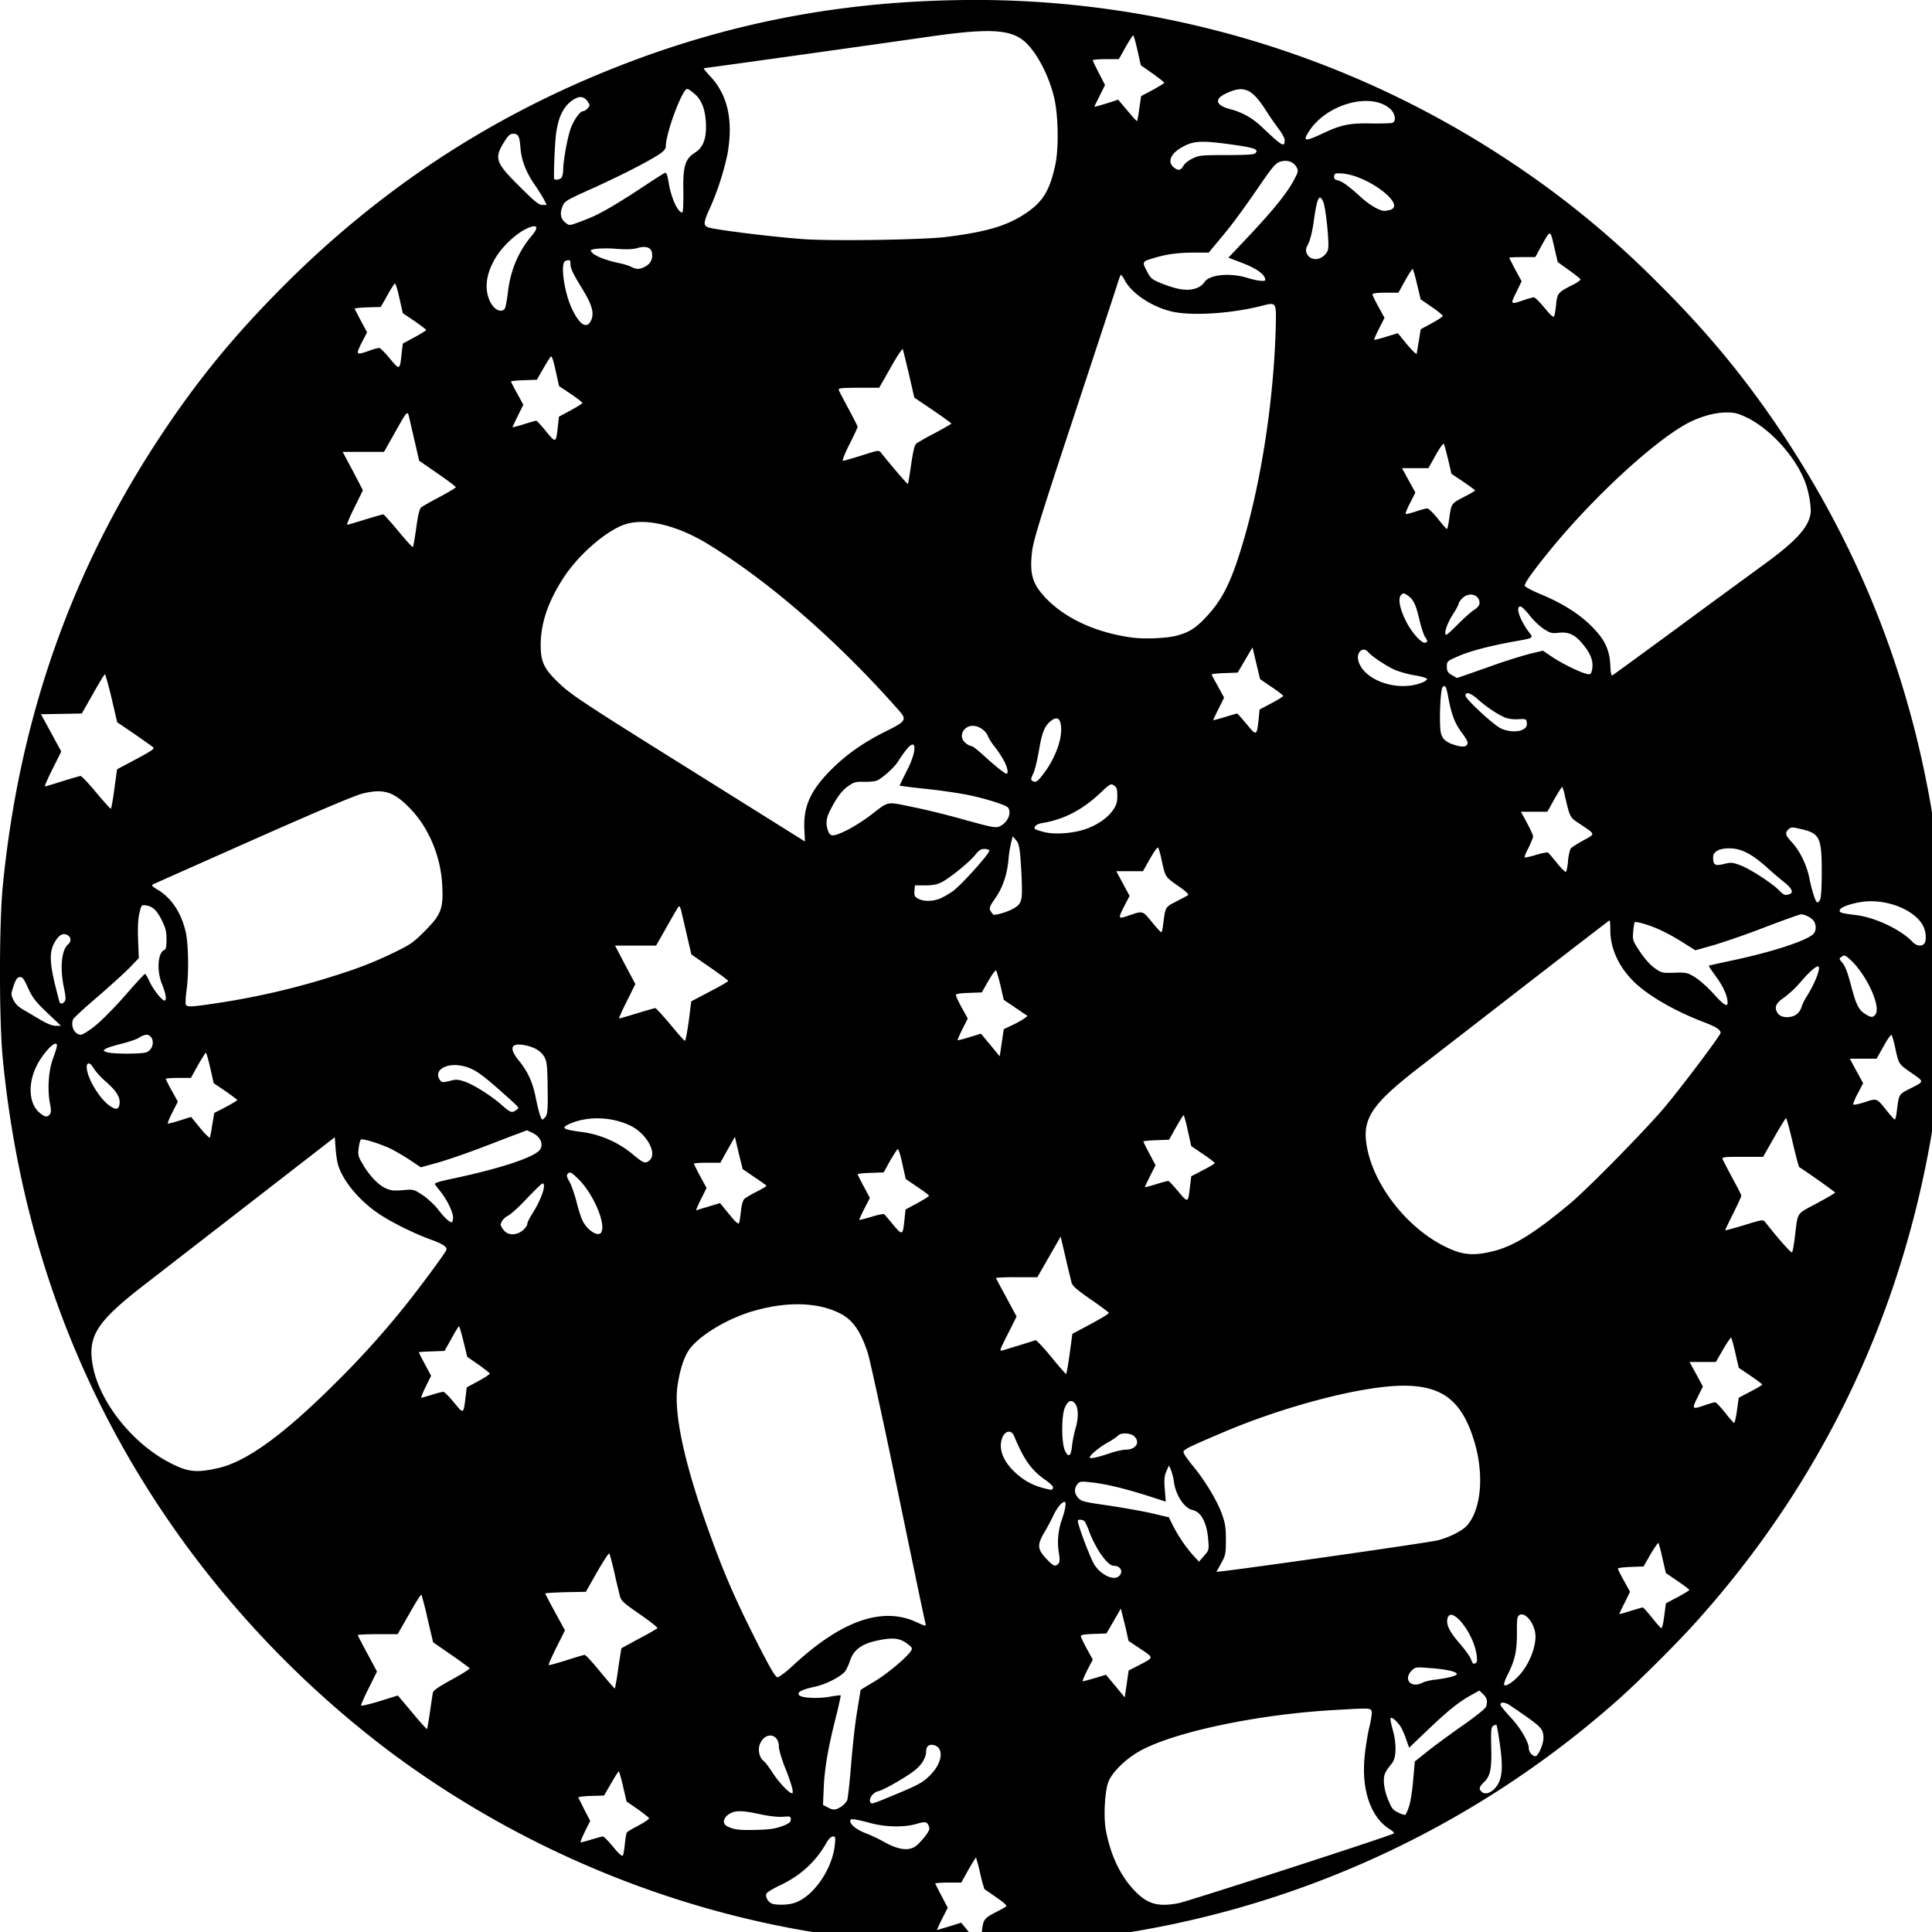 <svg xmlns="http://www.w3.org/2000/svg" width="64pt" height="64pt" viewBox="0 0 64 64"><path d="M30.68 64.398c-.125-.007-.555-.039-.961-.066-5.98-.43-11.856-2.633-16.735-6.254a33.075 33.075 0 0 1-6.687-6.707C2.754 46.601.68 41.145.09 35.047c-.121-1.258-.121-4.418 0-5.668.543-5.578 2.281-10.524 5.305-15.05 1.183-1.774 2.34-3.184 3.91-4.77 3.218-3.246 6.863-5.657 11.07-7.32C23.977.812 27.609.088 31.566.007a31.998 31.998 0 0 1 18.36 5.281 30.852 30.852 0 0 1 4.941 4.031c1.637 1.617 2.918 3.164 4.133 4.98 3.04 4.555 4.785 9.497 5.324 15.079.117 1.25.117 4.41 0 5.668-.691 7.117-3.445 13.457-8.125 18.668-.644.722-2.008 2.078-2.68 2.664a32.176 32.176 0 0 1-18.453 7.926c-.8.074-3.847.14-4.386.093zm1.847-.414c.04-.39.07-.437.461-.64.153-.078.305-.16.336-.188.047-.027-.05-.117-.32-.304l-.395-.274a6 6 0 0 1-.14-.52 5.166 5.166 0 0 0-.137-.523c-.008-.008-.121.176-.254.406l-.234.422h-.438c-.242 0-.433.016-.426.035.012.02.106.211.215.418l.2.38-.188.37a5.377 5.377 0 0 0-.172.371c.004 0 .188-.058.406-.12l.399-.126.285.348c.156.188.305.332.324.316.024-.011.059-.18.078-.37zm-6.23-.941c.617-.184 1.262-1.09 1.355-1.906.028-.278.024-.305-.062-.301-.055 0-.137.078-.211.207-.356.629-.867 1.098-1.563 1.422-.222.105-.418.226-.43.27-.034.093.04.245.157.312.113.066.523.066.754-.004zm12.738.004c.3-.055 7.063-2.242 7.137-2.313.02-.02-.043-.086-.137-.14-.637-.399-.95-1.324-.824-2.461.031-.29.098-.715.156-.942.055-.226.086-.453.07-.504-.035-.109-.058-.109-1.253-.039-2.575.145-5.399.75-6.485 1.391-.43.254-.836.652-.969.957-.132.293-.183 1.188-.093 1.652.148.778.453 1.438.879 1.91.46.508.8.622 1.52.489zM20.7 61.078c.016-.176.047-.348.067-.375.015-.027.195-.133.39-.234.196-.106.352-.211.344-.239-.012-.027-.184-.16-.383-.304l-.363-.25-.113-.489a6.198 6.198 0 0 0-.137-.511c-.012-.008-.129.168-.258.394l-.238.41-.438.012c-.238.008-.425.035-.414.051.008.02.102.203.203.41l.192.367-.18.36c-.094.191-.156.351-.133.351.024 0 .188-.043.36-.097.172-.051.34-.098.37-.098.036 0 .188.156.34.34.184.226.297.328.325.289.02-.028.047-.203.066-.387zm9.645.07c.062-.043.195-.187.293-.308.136-.18.168-.25.136-.332-.062-.168-.117-.176-.425-.086-.391.113-.985.105-1.47-.02-.612-.16-.714-.168-.714-.082 0 .125.215.297.52.41.16.063.414.18.558.262.508.29.86.34 1.102.156zm-4.434-.652c.227-.09.285-.133.285-.223 0-.105-.02-.109-.261-.09-.157.012-.45-.019-.739-.081-.523-.114-.758-.13-.937-.063-.278.11-.371.352-.172.457.21.113.41.137.973.121.441-.012.628-.039.851-.125zm20.766-.656c.047-.14.11-.535.136-.871l.055-.617.41-.329c.227-.183.75-.566 1.168-.859.457-.32.766-.57.785-.633.051-.191.028-.281-.097-.406L49.008 56l-.281.156c-.41.23-.747.5-1.438 1.157l-.61.582-.085-.243a3.146 3.146 0 0 0-.16-.39c-.094-.184-.317-.395-.364-.352-.02.024.008.184.059.367.137.461.133.95-.016 1.13-.25.316-.273.37-.27.624.005.149.055.383.137.578.114.286.157.348.333.43.109.059.218.09.238.078.023-.012.078-.137.125-.277zm-18.817.012a.654.654 0 0 0 .203-.211c.024-.063.083-.586.13-1.172.046-.578.132-1.38.199-1.77l.117-.715c0-.007.199-.129.441-.273.43-.25 1.133-.844 1.238-1.04.043-.077.016-.112-.156-.237-.246-.18-.492-.196-1.031-.075-.477.11-.73.309-.844.657-.05.148-.125.308-.172.363-.175.187-.636.422-1.011.5-.43.094-.59.184-.496.281.09.09.62.113 1.007.047.188-.035.352-.055.364-.043.007.008-.051.273-.125.582-.278 1.078-.403 1.785-.434 2.422l-.027.621.148.078c.184.102.258.102.45-.015zm1.825-.418c.785-.325.918-.403 1.183-.688.348-.383.395-.828.094-.93-.172-.054-.281.02-.281.196 0 .199-.14.441-.364.62-.265.22-1.035.661-1.222.704-.164.035-.313.227-.27.348.04.093.024.097.86-.25zm-3.446-.215a5.911 5.911 0 0 0-.242-.684c-.105-.273-.195-.574-.195-.672 0-.441-.453-.508-.625-.097-.082.195-.024.457.12.57.048.031.18.207.298.39.203.317.547.68.644.68.028 0 .028-.078 0-.187zm23.27.035c.258-.277.3-.652.164-1.559-.043-.293-.086-.539-.102-.554-.011-.012-.058.004-.105.03-.07.044-.078.13-.067.692.02.735-.03.973-.238 1.172-.16.156-.18.223-.086.313.102.105.285.062.434-.094zm1.523-1.309c.133-.297.13-.55-.011-.71-.094-.118-.415-.348-1.012-.75-.156-.102-.305-.11-.305-.02 0 .039.145.219.32.406.329.344.618.832.618 1.035 0 .13.117.27.226.27.035 0 .113-.102.164-.23zM14.242 56.72c.043-.297.086-.59.098-.649.015-.074.195-.199.64-.441.34-.184.598-.352.579-.371a16.744 16.744 0 0 0-.625-.45l-.586-.406-.184-.777a10.49 10.49 0 0 0-.203-.8c-.02-.016-.2.273-.406.64l-.383.668h-.66c-.364 0-.66.015-.66.031s.144.293.32.617l.316.59-.27.543c-.152.3-.265.563-.257.582.004.024.285-.043.617-.144l.602-.188.476.566c.258.313.48.555.489.547.011-.011.054-.265.097-.558zm23.453-1.54c.543-.28.54-.253.086-.558l-.398-.266-.074-.343c-.043-.18-.086-.36-.133-.54l-.047-.187-.238.414-.239.41-.425.016c-.293.008-.422.031-.422.07 0 .035.09.227.195.418l.2.364-.18.343c-.098.196-.165.36-.157.371.012.008.188-.039.399-.101l.375-.113.308.37.313.38.066-.446.063-.445zm-17.215.087c.055-.364.102-.664.106-.668.008-.004.27-.145.582-.317a8.19 8.19 0 0 0 .61-.343c.019-.02-.243-.231-.583-.465-.543-.375-.62-.446-.66-.606-.066-.262-.129-.52-.183-.777-.075-.324-.153-.61-.168-.63-.02-.019-.2.259-.407.618l-.37.652-.677.012c-.367.012-.668.028-.668.043 0 .012.145.293.325.621l.328.602-.281.558c-.153.313-.27.57-.258.59.012.012.277-.062.582-.156.3-.098.578-.18.61-.18.038 0 .269.258.523.567.254.308.468.554.48.547.043-.223.082-.446.11-.668zm29.868.207c.347-.395.574-1.028.504-1.403-.07-.363-.34-.668-.512-.574-.082.043-.094.113-.09.602 0 .605-.066.894-.309 1.382-.082.153-.129.305-.113.333.043.074.305-.098.52-.34zm-3.22.265c.075-.035.255-.082.407-.097.445-.055.742-.133.723-.196-.024-.078-.39-.156-.914-.191-.438-.035-.457-.031-.578.082-.293.3-.024.602.363.402zm-20.855-.57c1.598-1.484 2.961-1.961 4.094-1.43.305.14.313.14.29.035-.048-.183-.497-2.343-1.16-5.55-.356-1.692-.692-3.223-.75-3.403-.24-.738-.505-1.11-.942-1.324-.735-.363-1.739-.387-2.84-.07-.848.242-1.777.797-2.117 1.258-.188.25-.332.707-.407 1.242-.125.906.23 2.558 1.043 4.808.493 1.375.86 2.22 1.586 3.657.457.898.617 1.168.688 1.168.05 0 .281-.172.515-.391zm22.622-.086c.039-.023.042-.113.015-.293-.113-.727-.847-1.625-.96-1.176-.052.203.066.442.402.825.171.199.343.433.375.523.062.164.078.176.168.121zm6.195-1.305c.02-.086.043-.273.062-.414l.032-.25.386-.207c.215-.113.39-.222.39-.238 0-.02-.179-.152-.39-.297l-.386-.262-.11-.476a5.617 5.617 0 0 0-.133-.52c-.015-.02-.129.145-.261.367l-.235.41-.425.016c-.23.008-.426.032-.426.055s.093.207.203.406l.2.363-.177.36a8.356 8.356 0 0 0-.18.375c0 .008.172-.035.376-.102.203-.062.386-.117.406-.113.02 0 .156.156.308.344.145.183.286.34.301.34.016 0 .043-.07.059-.157zm-18.016-1.574c.149-.144.043-.336-.183-.336-.2 0-.602-.566-.817-1.156a1.828 1.828 0 0 0-.14-.309c-.047-.066-.23-.086-.23-.023 0 .144.433 1.289.562 1.473.23.336.644.52.808.351zm10.559-1.18c.398-.105.812-.316.969-.496.48-.55.57-1.75.21-2.863-.406-1.277-1.05-1.762-2.316-1.762-1.344 0-3.906.66-6.012 1.559-1.101.469-1.28.555-1.28.64 0 .044.132.239.292.434.414.496.805 1.145.973 1.594.117.324.14.457.14.879 0 .449-.011.512-.148.762l-.164.296c-.016.04 7.05-.964 7.336-1.043zm-12.57.77c.046-.05.05-.148.007-.39a2.23 2.23 0 0 1 .11-1.075c.113-.332.152-.578.086-.578-.094 0-.246.191-.375.457-.09.188-.188.371-.293.55-.243.415-.235.56.054.868.239.258.313.285.41.168zm4.96-.8c-.046-.56-.234-.911-.52-.973-.269-.055-.558-.493-.616-.938a1.972 1.972 0 0 0-.098-.39l-.066-.149-.086.195c-.067.16-.078.278-.051.602l.031.402-.531-.172c-.82-.261-1.441-.41-1.89-.46-.395-.047-.423-.044-.505.054-.117.14-.105.309.024.453.101.117.2.14 1 .254.488.074 1.14.188 1.445.258l.559.133.125.25a4.8 4.8 0 0 0 .668.996l.207.222.164-.19c.168-.188.168-.192.14-.548zm-5.14-1.704c.02-.043-.082-.144-.266-.273-.457-.32-.707-.68-1.023-1.446-.086-.21-.29-.187-.387.043-.145.352.008.782.418 1.16.344.32.695.489 1.2.579.019 0 .042-.024.058-.067zm-27.664-.656c.941-.207 2.191-1.117 3.918-2.844.836-.824 1.62-1.7 2.347-2.613.516-.653 1.266-1.668 1.301-1.77.04-.093-.117-.199-.469-.328-.543-.191-1.324-.574-1.75-.86-.675-.448-1.234-1.128-1.379-1.675a3.653 3.653 0 0 1-.07-.512l-.027-.36-2.567 1.99c-1.203.933-2.41 1.866-3.613 2.8-1.715 1.312-2.023 1.789-1.832 2.797.219 1.168 1.274 2.512 2.473 3.156.644.348.922.387 1.668.219zm29.543-.492c.187-.063.418-.118.515-.118.348 0 .504-.238.301-.441-.117-.117-.45-.133-.539-.027a1.98 1.98 0 0 1-.34.226c-.273.153-.601.422-.601.5 0 .051.25 0 .664-.14zm-1.25-.243a4.04 4.04 0 0 1 .11-.558c.112-.363.105-.703-.009-.848-.12-.144-.234-.101-.34.14-.113.263-.113 1.15 0 1.407.118.262.204.211.239-.14zm22.027-1.175l.059-.422.386-.203c.215-.11.391-.215.391-.235 0-.015-.18-.148-.39-.293l-.387-.261-.11-.48a6.369 6.369 0 0 0-.136-.52c-.012-.02-.133.152-.266.382l-.246.426h-.871l.222.406.22.407-.177.355c-.199.403-.187.41.246.262.157-.055.31-.098.34-.094.028 0 .176.156.325.34.144.187.285.344.3.344.02 0 .063-.188.094-.414zm-42.113-.47l.035-.296.39-.21c.211-.114.38-.227.372-.247-.004-.02-.172-.156-.375-.297l-.371-.258-.122-.504c-.07-.277-.132-.504-.152-.504-.015 0-.129.184-.25.407l-.226.406-.426.016c-.235.007-.426.02-.426.03 0 .009.09.192.203.4l.203.378-.18.364c-.097.199-.164.363-.14.363.02 0 .176-.047.348-.098.168-.055.34-.098.375-.098.039 0 .191.157.351.348.324.399.32.402.39-.2zm20.008-1.405l.09-.664.609-.325c.34-.183.605-.343.597-.367-.007-.027-.28-.23-.605-.453-.46-.32-.598-.441-.629-.555-.02-.082-.113-.457-.2-.836l-.16-.687-.773 1.348h-.683a7.05 7.05 0 0 0-.688.02c0 .015.156.304.344.651l.34.63-.29.578c-.288.57-.288.578-.16.539.247-.07 1.024-.313 1.079-.332.027-.008.258.238.515.55.254.313.477.567.496.567.016 0 .067-.301.118-.664zm14.05-3.407c.668-.168 1.368-.605 2.536-1.582.62-.523 2.511-2.453 3.125-3.183.625-.75 1.851-2.383 1.851-2.461 0-.106-.152-.203-.543-.352-.992-.375-1.914-.914-2.371-1.386-.48-.493-.738-1.079-.738-1.668 0-.176-.008-.32-.028-.32-.011 0-1.199.917-2.644 2.034-1.188.922-2.379 1.844-3.57 2.766-1.676 1.29-1.993 1.762-1.82 2.707.226 1.246 1.277 2.61 2.495 3.25.63.328.993.375 1.707.195zm9.973-.464c.105-.86.035-.743.723-1.114.336-.18.61-.34.61-.36 0-.019-.915-.671-1.185-.839-.02-.016-.12-.383-.222-.828-.102-.438-.2-.797-.219-.797-.016 0-.191.285-.394.64l-.364.641h-.683c-.61 0-.684.008-.66.078.015.043.167.325.324.625.168.301.297.563.297.586 0 .024-.121.29-.27.59-.152.301-.27.551-.262.555.008.008.293-.07.633-.172.598-.187.617-.187.692-.098.414.532.859 1.032.886 1 .02-.02.063-.246.094-.507zm-42.137-.223c.082-.07.149-.164.149-.215 0-.043.07-.191.16-.328.312-.492.484-1.008.34-1.008-.028 0-.25.223-.508.488-.25.274-.531.524-.617.57-.149.075-.258.212-.258.317a.47.47 0 0 0 .102.172c.136.18.421.18.632.004zm2.594.074c.176-.293-.285-1.344-.8-1.816-.196-.184-.231-.2-.298-.14-.058.062-.05.097.055.288.067.121.168.418.23.66.06.246.149.524.2.621.156.317.515.543.613.387zm10.05-.445l.032-.317.39-.21c.216-.118.391-.227.387-.247 0-.02-.175-.152-.386-.293l-.383-.261-.117-.52c-.07-.328-.13-.5-.16-.465-.09.13-.176.266-.254.403l-.2.363-.433.016c-.235.007-.43.027-.43.046 0 .012.09.196.203.403l.203.383-.18.347a4.424 4.424 0 0 0-.175.38c0 .007.18-.036.402-.102.219-.07.414-.106.434-.086l.297.355c.304.356.312.352.37-.195zm-5.421-.25c.02-.2.066-.367.11-.414.042-.04.226-.153.417-.246.192-.098.332-.184.32-.2a7.547 7.547 0 0 0-.406-.285l-.382-.261-.133-.536-.125-.535-.242.43-.239.43h-.441c-.238 0-.434.015-.434.03 0 .017.094.208.207.419l.211.387-.183.367c-.063.125-.121.25-.168.375.004 0 .187-.059.402-.121l.395-.121.097.12.297.36c.113.14.211.219.23.191.02-.027.047-.207.067-.39zm-9.535.199c0-.176-.184-.562-.406-.848-.067-.086-.133-.168-.196-.254-.023-.039.133-.09.492-.167 1.739-.364 2.922-.762 3.016-1.024.074-.187-.031-.387-.258-.504l-.199-.094-.3.114c-.165.058-.684.261-1.157.441-.465.18-1.125.406-1.453.504l-.606.168-.34-.227a7.552 7.552 0 0 0-.617-.367c-.32-.164-.96-.367-1.027-.328-.023.02-.059.145-.074.277-.031.223-.02.282.117.512.21.375.512.7.754.817.184.086.273.097.582.074.363-.035.367-.031.66.16.16.105.395.32.516.477.207.269.37.425.453.425.023 0 .043-.07.043-.156zm24.418-1.07l.035-.297.39-.203c.215-.11.391-.215.387-.235 0-.02-.175-.156-.386-.297l-.391-.265-.113-.512c-.059-.281-.125-.512-.141-.512-.012 0-.129.188-.254.407l-.226.406-.426.016c-.235.007-.426.027-.426.042 0 .012.09.2.203.407l.2.379-.176.351c-.098.196-.176.36-.176.375 0 .012.168-.035.375-.097.207-.067.394-.114.41-.106.02.008.168.164.324.352.328.386.32.39.39-.211zm-17.906-.828c.257-.227-.09-.864-.606-1.13-.617-.312-1.426-.343-2.023-.085-.32.14-.258.191.312.27a3.33 3.33 0 0 1 1.793.777c.324.27.39.289.524.168zM7.035 37.238l.063-.37.379-.196c.21-.113.382-.215.382-.23 0-.016-.175-.145-.39-.297l-.39-.262-.114-.508c-.063-.277-.13-.504-.145-.504-.011 0-.133.188-.265.418l-.23.418h-.419c-.226 0-.414.016-.414.031 0 .02.09.2.2.395l.199.36-.18.355c-.098.191-.164.355-.152.367.011.012.191-.031.398-.098L6.328 37l.309.375c.18.219.316.344.32.3a6.32 6.32 0 0 0 .078-.437zm11.047-.261c.059-.09.07-.29.059-.954-.008-.734-.028-.859-.106-1.007-.125-.207-.324-.328-.664-.395-.457-.082-.52.102-.172.527.281.348.442.692.54 1.176.105.516.183.762.23.762.023 0 .074-.047.113-.11zm44.75-.149c.074-.59.059-.57.418-.754.512-.261.508-.226.059-.539-.426-.3-.407-.262-.547-.914-.024-.113-.059-.223-.094-.332-.02-.035-.125.102-.266.36l-.238.421h-.887l.22.407.222.406-.168.32a2.101 2.101 0 0 0-.164.371c-.004.04.129.016.37-.058.434-.141.4-.153.766.304.118.145.227.266.243.266.02 0 .05-.113.066-.258zm-61.184.086c.051-.059.051-.14 0-.398-.078-.426-.039-1.047.098-1.422.16-.446.172-.52.09-.52-.125 0-.484.43-.64.77-.282.597-.231 1.226.117 1.52.171.14.253.16.335.05zm15.457-.144c.11-.083.16-.02-.52-.63-.632-.558-.858-.718-1.175-.808-.574-.164-1.082.102-.832.45.063.077.086.081.313.027.21-.059.277-.055.5.02.296.097.918.491 1.257.8.262.23.309.246.457.14zm-13.144-.208c.02-.226-.098-.414-.461-.738a2.358 2.358 0 0 1-.406-.445c-.11-.207-.242-.2-.219.012.035.359.41.976.73 1.218.23.172.329.157.356-.047zm29.566-2.601a3.18 3.18 0 0 0 .399-.219l.113-.086-.39-.265-.399-.27-.105-.465c-.063-.258-.13-.488-.149-.508-.02-.02-.133.133-.254.344l-.219.383-.425.016c-.282.007-.434.03-.434.07 0 .031.086.219.195.418l.2.36-.176.347c-.094.191-.168.36-.16.371.011.008.191-.035.398-.102l.375-.113.309.371.312.38.067-.446.066-.453zm-28.57.828c.184-.184.11-.512-.113-.512a.552.552 0 0 0-.23.094c-.071.05-.333.14-.583.203-.25.063-.496.137-.543.176-.082.059-.074.066.086.113.094.028.422.043.727.04.488-.012.566-.024.656-.114zm17.86-.965l.081-.652.614-.324c.332-.172.61-.332.61-.352 0-.02-.274-.226-.61-.457l-.61-.422-.129-.555c-.07-.304-.152-.664-.187-.804-.027-.145-.07-.25-.094-.238-.02.011-.195.308-.394.664l-.364.64h-1.359l.332.637.34.637-.285.574c-.157.312-.27.566-.25.566.023 0 .289-.078.597-.172.309-.097.582-.171.602-.171.02 0 .242.242.492.539.246.3.465.543.485.543.023 0 .078-.293.128-.653zm-19.669.16c.207-.16.653-.617.997-1.007.343-.395.636-.715.66-.715.015 0 .086.113.152.258.117.257.41.625.492.625.082 0 .047-.223-.078-.532-.191-.465-.144-1.074.086-1.152.04-.016.059-.125.059-.34 0-.266-.028-.375-.164-.652-.172-.336-.301-.45-.543-.48-.114-.016-.133.003-.188.25-.047.183-.062.472-.047.886l.024.613-.278.293c-.156.16-.636.598-1.074.977-.441.375-.808.715-.824.758-.09.23.05.511.258.511.054 0 .265-.129.468-.293zm-1.582-.433c-.382-.364-.48-.485-.632-.813-.149-.328-.192-.383-.282-.37-.086.01-.129.081-.203.296-.09.273-.09.285 0 .469.063.129.172.23.352.332.144.082.398.234.57.336.195.113.367.18.473.18h.176zm57.957.043a.52.52 0 0 0 .157-.239c.02-.07.093-.234.175-.355.278-.438.485-.988.368-.988-.082 0-.305.203-.57.511a3.35 3.35 0 0 1-.555.524c-.282.191-.332.332-.207.52.105.16.445.171.632.027zm2.598.02c.215-.259-.324-1.407-.879-1.868-.125-.11-.152-.113-.234-.055-.086.063-.086.075-.012.16.133.153.195.31.34.86.156.59.242.75.465.887.183.113.242.113.32.015zm-54.86-.395a24.96 24.96 0 0 0 3.298-.735c1.156-.347 1.714-.554 2.476-.922.563-.273.652-.332 1.047-.73.535-.543.61-.73.566-1.527-.046-.914-.433-1.856-1.02-2.477-.57-.605-.905-.715-1.624-.539-.27.07-1.516.598-3.64 1.54-1.782.792-3.27 1.452-3.305 1.472-.047.027-.004.074.152.164.476.281.809.793.95 1.45.081.401.097 1.323.019 1.882-.028.219-.043.433-.024.476.035.094.164.09 1.106-.054zm49.958-.11c-.043-.23-.172-.488-.426-.832-.11-.148-.191-.277-.184-.289.008-.004.348-.082.754-.168 1.328-.28 2.442-.644 2.696-.87.101-.095.117-.27.039-.419-.059-.11-.293-.242-.434-.242-.05 0-.578.191-1.176.418-.562.219-1.133.418-1.707.598l-.62.175-.403-.253a6.806 6.806 0 0 0-.754-.418c-.352-.164-.809-.297-.856-.258a2.08 2.08 0 0 0-.046.312c-.024.282-.02.297.23.672.16.235.344.442.488.54.22.152.246.163.645.148.398-.012.433-.004.683.148.145.09.422.332.61.543.39.434.512.484.46.195zm-55.078.067c.043-.055.039-.156-.02-.442-.144-.68-.082-1.27.137-1.453.11-.09.101-.238-.02-.304-.152-.082-.281-.012-.425.234-.176.3-.172.644.007 1.394.078.313.145.583.157.602.035.059.097.043.164-.027zm61.597-1.91c.078-.082.075-.352-.011-.547-.243-.57-1.258-.977-2.094-.836-.406.07-.692.187-.692.281 0 .07.059.09.563.152.633.082 1.473.485 1.848.883.125.133.289.164.386.067zm-25.207-.645c.078-.594.067-.566.418-.75.18-.094.36-.187.395-.21.05-.032-.035-.118-.332-.325-.426-.3-.407-.27-.547-.918a2.468 2.468 0 0 0-.094-.332c-.02-.043-.121.094-.273.355l-.235.418h-.886l.222.41.219.407-.164.32c-.223.434-.219.453.09.348.531-.18.492-.188.808.191.153.192.301.348.317.348.02 0 .047-.121.062-.262zm-5.011-.496c.285-.148.34-.25.332-.688 0-.222-.02-.648-.043-.937-.032-.453-.063-.563-.149-.668l-.113-.129-.05.2c-.04.179-.071.355-.087.538-.043.524-.187.946-.433 1.305-.188.266-.215.332-.172.418.03.047.062.098.101.133.055.031.403-.067.614-.172zm26.773-.324c.035-.055.055-.442.055-.914 0-1.153-.067-1.282-.7-1.426-.28-.066-.316-.066-.398.008-.129.117-.11.203.11.433.261.285.488.746.574 1.172.093.457.214.82.265.82.028 0 .07-.039.094-.093zm-29.172-.028c.117-.046.317-.16.45-.257.308-.23 1.245-1.282 1.202-1.344-.015-.027-.093-.05-.171-.05-.106 0-.18.05-.293.194-.188.235-.817.75-1.106.903-.152.078-.289.11-.547.11h-.347l-.016.179c-.012.16.004.195.121.262.18.093.445.097.711.003zm28.164-.156c.133-.05.078-.183-.16-.375a14.54 14.54 0 0 1-.625-.535c-.484-.43-.832-.605-1.215-.605-.34 0-.539.109-.535.304 0 .25.059.285.355.215.239-.058.286-.055.547.043.328.121 1.067.606 1.285.832.149.156.208.176.348.121zm-7.344-1.097c.02-.188.063-.375.094-.415.031-.035.219-.16.414-.265.41-.223.418-.188-.12-.55-.329-.216-.317-.2-.481-.884-.02-.117-.051-.23-.094-.34-.012-.011-.129.172-.262.403l-.234.422h-.875l.203.375c.11.203.2.406.2.441 0 .04-.071.207-.15.375-.085.16-.144.309-.132.32.02.012.184-.023.379-.082.191-.058.37-.093.394-.078.024.012.157.172.301.348.14.172.274.305.293.293.024-.012.055-.172.074-.363zm-25.293-1.004c-.05-.774.188-1.317.875-2.008.516-.52 1.09-.922 1.875-1.309.594-.293.641-.363.407-.633-2.008-2.285-4.309-4.293-6.332-5.53-1.016-.626-2.055-.88-2.73-.677-.595.172-1.524.961-2.032 1.715-.54.809-.8 1.551-.8 2.297 0 .582.12.809.683 1.332.37.34.953.723 4.25 2.781l3.82 2.391a10.592 10.592 0 0 0-.016-.36zm1.395-.008c.2-.098.543-.313.766-.48.66-.505.52-.477 1.41-.298.43.086 1.218.278 1.758.434.867.238 1 .266 1.125.215.265-.11.418-.43.296-.621-.058-.094-.875-.344-1.464-.45a20.01 20.01 0 0 0-1.329-.183c-.27-.027-.535-.059-.8-.098-.008-.004.097-.222.23-.484.36-.688.336-1.164-.031-.684-.09.118-.176.239-.254.364-.11.183-.473.515-.68.625-.062.035-.254.054-.433.05-.278-.007-.344.008-.524.133-.222.149-.398.39-.605.797-.145.277-.16.453-.078.695.074.2.164.2.613-.015zm7.86-.024c.402-.125.777-.375.96-.64.121-.172.149-.266.149-.485 0-.222-.02-.28-.11-.34-.101-.07-.125-.058-.453.25-.597.563-1.219.883-1.93.997-.187.03-.296.129-.226.203.016.011.145.054.293.093.332.086.902.051 1.316-.078zM3.788 26.137l.09-.653.633-.336c.62-.34.629-.347.523-.425-.062-.043-.34-.243-.629-.442l-.523-.355-.188-.809c-.105-.441-.207-.797-.222-.781-.02.012-.2.305-.399.66l-.363.64-1.352.024.672 1.235-.289.578c-.16.32-.273.578-.25.578.02 0 .281-.078.574-.172.301-.094.57-.172.606-.172.031 0 .265.242.512.543.25.297.468.54.488.54.015 0 .07-.294.117-.653zm30.77-.492c.382-.493.62-1.122.593-1.547-.02-.297-.125-.375-.32-.23-.223.167-.312.382-.414.991-.055.317-.137.664-.191.77-.075.152-.082.207-.036.234.114.075.172.04.368-.218zm-1.286-.418a3.966 3.966 0 0 0-.316-.485 1.66 1.66 0 0 1-.227-.347c-.05-.157-.25-.317-.43-.344-.366-.063-.59.347-.308.566.055.051.125.086.2.102.035 0 .226.152.421.332.196.18.446.39.555.472.187.133.195.137.21.047.009-.058-.038-.207-.105-.343zm15.344-.633c0-.04-.097-.2-.215-.356-.215-.297-.32-.574-.425-1.14-.067-.364-.106-.43-.192-.328-.074.093-.117 1.273-.05 1.52.054.214.203.323.53.41.239.062.352.027.352-.106zm-6.922-.766l.032-.324.39-.207c.215-.113.39-.223.39-.246 0-.02-.171-.153-.382-.293l-.383-.262-.125-.523-.125-.528-.492.836-.43.016c-.234.008-.43.027-.43.047 0 .015.094.191.208.394l.203.371-.18.364a8.53 8.53 0 0 0-.184.382c0 .008.176-.035.387-.101.207-.063.395-.117.406-.117.016 0 .157.16.317.351.328.399.336.399.398-.16zm8.79.32c.078-.054.105-.113.093-.207-.012-.125-.023-.128-.281-.117a1.115 1.115 0 0 1-.422-.047c-.234-.093-.629-.351-.906-.601-.254-.227-.422-.278-.422-.13 0 .106.914.958 1.164 1.079.254.125.613.137.77.023zm-3.38-1.535c.102-.039.176-.097.168-.125-.011-.027-.183-.082-.39-.113a3.915 3.915 0 0 1-.637-.168c-.262-.105-.8-.457-.926-.61-.16-.187-.383-.007-.328.266.149.664 1.297 1.075 2.113.75zm2.168-.504c.461-.168.93-.32 1.41-.453l.43-.101.305.207c.324.218.93.515 1.148.562.106.028.133.008.16-.078.083-.308-.011-.586-.335-.957-.239-.277-.442-.363-.758-.328-.223.027-.274.012-.492-.125a2.324 2.324 0 0 1-.47-.45c-.124-.163-.265-.296-.304-.296-.164 0-.039.394.242.797.2.27.258.234-.562.383-.785.148-1.414.316-1.793.492-.313.136-.324.152-.324.32 0 .145.027.195.156.277.09.051.172.098.184.098.007 0 .457-.156 1.003-.348zm6.317-1.324c.941-.695 1.887-1.387 2.828-2.074 1.047-.762 1.469-1.211 1.555-1.668.039-.211-.043-.719-.168-1.059-.32-.855-1.172-1.793-1.97-2.168-.269-.125-.378-.156-.667-.152-.39.004-.887.149-1.305.379-1.078.594-2.976 2.336-4.363 4-.676.816-1.016 1.289-.988 1.363.02.043.25.164.515.274.7.289 1.246.629 1.657 1.027.464.453.632.79.66 1.32.011.266.031.368.07.344.035-.016 1.012-.734 2.176-1.586zm-8.305.457a.644.644 0 0 0-.078-.144c-.047-.07-.133-.336-.191-.59-.118-.5-.2-.664-.399-.793-.113-.074-.133-.074-.203-.008-.11.113-.047.453.16.867.188.38.531.758.64.715.04-.016.071-.035.071-.047zm-8.297-.187c.395-.106.625-.246.965-.614.516-.546.805-1.105 1.156-2.246.668-2.152 1.106-5.015 1.157-7.535.011-.629-.004-.648-.43-.539-1.027.27-2.395.356-3.05.191-.657-.164-1.298-.597-1.532-1.035a.672.672 0 0 0-.117-.175c-.016 0-.063.12-.106.261-.043.14-.691 2.11-1.437 4.371-1.153 3.485-1.367 4.184-1.407 4.559-.085.762.024 1.09.536 1.598.648.636 1.644 1.078 2.785 1.23.406.055 1.144.024 1.48-.066zm9.309-.375c.191-.196.426-.403.531-.473.125-.082.184-.152.184-.234 0-.278-.348-.375-.567-.157-.07.067-.125.153-.125.184s-.086.195-.199.367c-.187.29-.305.66-.21.66.026 0 .198-.16.386-.347zm-34.508-3.188c.063-.46.11-.644.172-.691.047-.035.324-.192.613-.344.29-.156.528-.3.528-.316 0-.02-.27-.227-.606-.457l-.61-.422-.128-.555c-.07-.305-.156-.672-.188-.816-.074-.317-.05-.336-.52.496l-.327.582h-1.371l.34.636.331.637-.28.567c-.157.312-.263.574-.243.574.023 0 .297-.078.605-.176.31-.094.575-.168.59-.168.024 0 .239.242.489.54.246.3.468.542.488.542.02 0 .07-.285.117-.629zm34.227-.37c.066-.45.058-.442.535-.688.172-.09.312-.172.312-.188 0-.012-.175-.14-.39-.289l-.391-.262-.11-.476c-.066-.258-.124-.492-.144-.516-.023-.02-.144.152-.273.383l-.235.422h-.875l.22.406.222.402-.172.34c-.098.188-.164.352-.149.367.016.016.164-.023.332-.078.168-.058.344-.105.383-.101.047 0 .2.152.352.34.148.187.281.34.3.34.016.003.055-.176.083-.403zm-17.832-1.74c.074-.48.113-.648.183-.698a8.11 8.11 0 0 1 .617-.344c.293-.16.532-.297.532-.309 0-.015-.278-.215-.614-.445l-.613-.414-.176-.766c-.066-.277-.133-.558-.203-.836-.012-.039-.187.215-.402.602l-.383.672h-.68c-.605.004-.683.015-.656.082.016.047.164.324.324.625.164.3.297.566.297.59 0 .02-.12.285-.27.578-.152.3-.25.547-.214.547.027 0 .312-.082.625-.18.562-.18.566-.18.644-.078.309.39.864 1.039.88 1.023.01-.011.062-.304.109-.648zM18.48 14.126l.036-.324.386-.207c.215-.117.391-.227.391-.246 0-.02-.172-.157-.387-.301l-.386-.258-.114-.512c-.07-.332-.129-.5-.16-.468-.094.132-.176.27-.254.406l-.207.363-.426.016c-.238.008-.43.027-.43.039 0 .023.09.199.204.402l.203.371-.18.364c-.062.128-.125.253-.18.382 0 .008.172-.035.383-.101.207-.067.395-.117.41-.117.012 0 .16.156.317.351.328.399.332.399.394-.16zm-5.175-2.422l.039-.324.386-.207c.211-.113.387-.227.387-.242 0-.016-.176-.149-.387-.297l-.386-.258-.117-.516c-.07-.324-.13-.492-.157-.464-.093.132-.175.27-.25.41l-.207.363-.433.012c-.235.008-.43.027-.43.043 0 .015.094.195.207.406l.203.379-.183.351c-.196.403-.188.41.246.262a1.84 1.84 0 0 1 .34-.098c.03 0 .187.153.347.348.332.402.336.399.395-.168zm33.699-.43l.059-.367.367-.199c.203-.11.363-.219.363-.242 0-.027-.164-.16-.363-.297l-.367-.25-.122-.504c-.062-.277-.132-.504-.148-.504-.016 0-.133.176-.25.39l-.219.395h-.43c-.265 0-.43.02-.43.055 0 .027.09.215.2.414l.2.363-.18.356c-.098.191-.172.36-.157.37.008.009.188-.034.395-.1l.383-.118.304.375c.172.203.313.34.32.305l.075-.442zm-27.426-.656c.113-.23.04-.515-.273-1.023-.332-.543-.407-.696-.407-.86 0-.125-.03-.14-.168-.09-.183.07-.035 1.102.247 1.645.242.488.468.61.601.328zm31.969-.535c.043-.375.066-.402.562-.652.141-.07.254-.153.246-.176-.007-.024-.183-.164-.386-.309l-.367-.265-.118-.508c-.136-.582-.117-.582-.445.012l-.18.332h-.43c-.238 0-.433.007-.433.02 0 .01.094.19.203.402l.207.378-.176.364c-.203.406-.199.414.235.265.156-.054.316-.097.347-.097.036 0 .188.152.348.343.188.235.293.329.32.29.02-.036.051-.211.07-.399zm-34.828.145c.027-.036.074-.278.105-.54.082-.722.348-1.355.778-1.863.207-.238.218-.367.03-.32-.39.094-.96.594-1.237 1.07-.305.528-.356 1.02-.153 1.43.133.262.363.367.477.223zm22.949-.696a.55.55 0 0 0 .219-.168c.144-.265.84-.34 1.43-.16.296.094.597.133.597.07 0-.18-.289-.386-.812-.582l-.41-.156.738-.781c.789-.844 1.222-1.383 1.449-1.82.125-.239.133-.282.074-.391-.098-.184-.308-.258-.535-.191-.16.05-.246.152-.652.738-.625.906-.922 1.316-1.36 1.836l-.367.441h-.48c-.516 0-.91.051-1.309.172-.418.121-.422.129-.262.434.121.242.168.28.442.394.578.238.937.29 1.238.164zm-18.266-.719c.172-.101.235-.273.188-.468-.04-.156-.219-.207-.485-.125-.136.039-.351.047-.68.023a4.04 4.04 0 0 0-.687 0c-.195.035-.199.043-.117.13.098.112.477.257.871.339.156.031.348.09.418.129.184.094.3.086.492-.027zm22.496-.382c.09-.098.11-.172.106-.375-.012-.465-.106-1.235-.172-1.375-.129-.29-.203-.13-.312.644-.043.332-.118.621-.18.75-.086.164-.094.223-.05.324.105.23.405.247.608.032zM31.32 7.852c1.364-.168 2.059-.375 2.688-.805.543-.375.762-.734.945-1.563.125-.543.106-1.652-.031-2.242-.2-.84-.672-1.676-1.102-1.96-.476-.317-1.21-.333-3.093-.06-1.68.243-7.344 1.036-7.41 1.036-.024 0 .066.117.203.262.585.617.773 1.453.582 2.566a9.026 9.026 0 0 1-.594 1.828c-.203.445-.211.555-.059.613.184.078 2.067.313 3.117.391.957.074 3.977.027 4.754-.066zm-11.664-.684c.356-.16.957-.52 1.723-1.031.32-.211.613-.399.648-.41.047-.02.082.066.125.332.082.5.301.98.45.98.027 0 .039-.316.035-.703-.016-.836.058-1.074.394-1.285.242-.156.356-.418.356-.836 0-.512-.117-.867-.352-1.082-.113-.102-.234-.188-.27-.188-.163 0-.71 1.465-.71 1.907 0 .074-.063.156-.211.253-.317.22-1.34.743-2.29 1.168-.82.372-.847.387-.925.575-.09.23-.055.406.105.53.118.095.13.095.38.005.136-.047.386-.145.542-.215zm26.383-.211c.578-.156-.734-1.152-1.586-1.21-.219-.013-.246-.005-.258.089-.011.082.016.113.121.137.16.043.368.195.77.562.273.25.613.45.773.45.04 0 .121-.012.18-.028zm-28.004-.324a6.783 6.783 0 0 0-.324-.516c-.293-.426-.441-.812-.473-1.246-.027-.367-.074-.441-.242-.441-.086 0-.156.054-.266.226-.37.586-.335.711.48 1.52.509.508.638.613.759.613h.144l-.082-.156zm.559-.738c.031-.036.062-.153.062-.262 0-.305.145-1.098.254-1.39.106-.282.305-.56.406-.56.032 0 .102-.038.149-.093.082-.09.082-.106.008-.219-.106-.16-.243-.195-.407-.11-.378.196-.59.602-.656 1.27-.039.383-.07 1.254-.055 1.387.008.055.172.039.239-.023zm20.613-.41c.035-.067.164-.173.293-.231.207-.106.285-.117 1.117-.117.625 0 .918-.016.961-.055.137-.137.004-.187-.855-.305-.957-.129-1.203-.113-1.598.118-.36.21-.457.484-.234.656.144.113.226.097.316-.067zm3.352-.837c0-.066-.086-.222-.184-.355a10.317 10.317 0 0 1-.438-.633c-.476-.742-.742-.848-1.351-.55-.371.183-.305.382.168.507.387.098.73.29 1.035.578.684.649.766.7.766.453zm1.238-.218c.625-.297.898-.356 1.644-.34.352.004.668-.004.7-.027.113-.067.07-.301-.07-.438-.61-.582-2.063-.21-2.676.676-.262.386-.192.406.402.129zm-6.055-.844l.059-.402.383-.204c.207-.113.379-.218.382-.238 0-.02-.175-.156-.386-.308l-.387-.27-.113-.496c-.059-.27-.125-.496-.14-.496-.02 0-.134.18-.259.398l-.218.39h-.434c-.234 0-.43.017-.43.036 0 .02.094.211.203.426l.203.394-.359.723.137-.031c.133-.04.265-.078.398-.121l.258-.086.305.36c.168.202.312.359.324.35.008-.015.047-.202.074-.425zm0 0"/></svg>